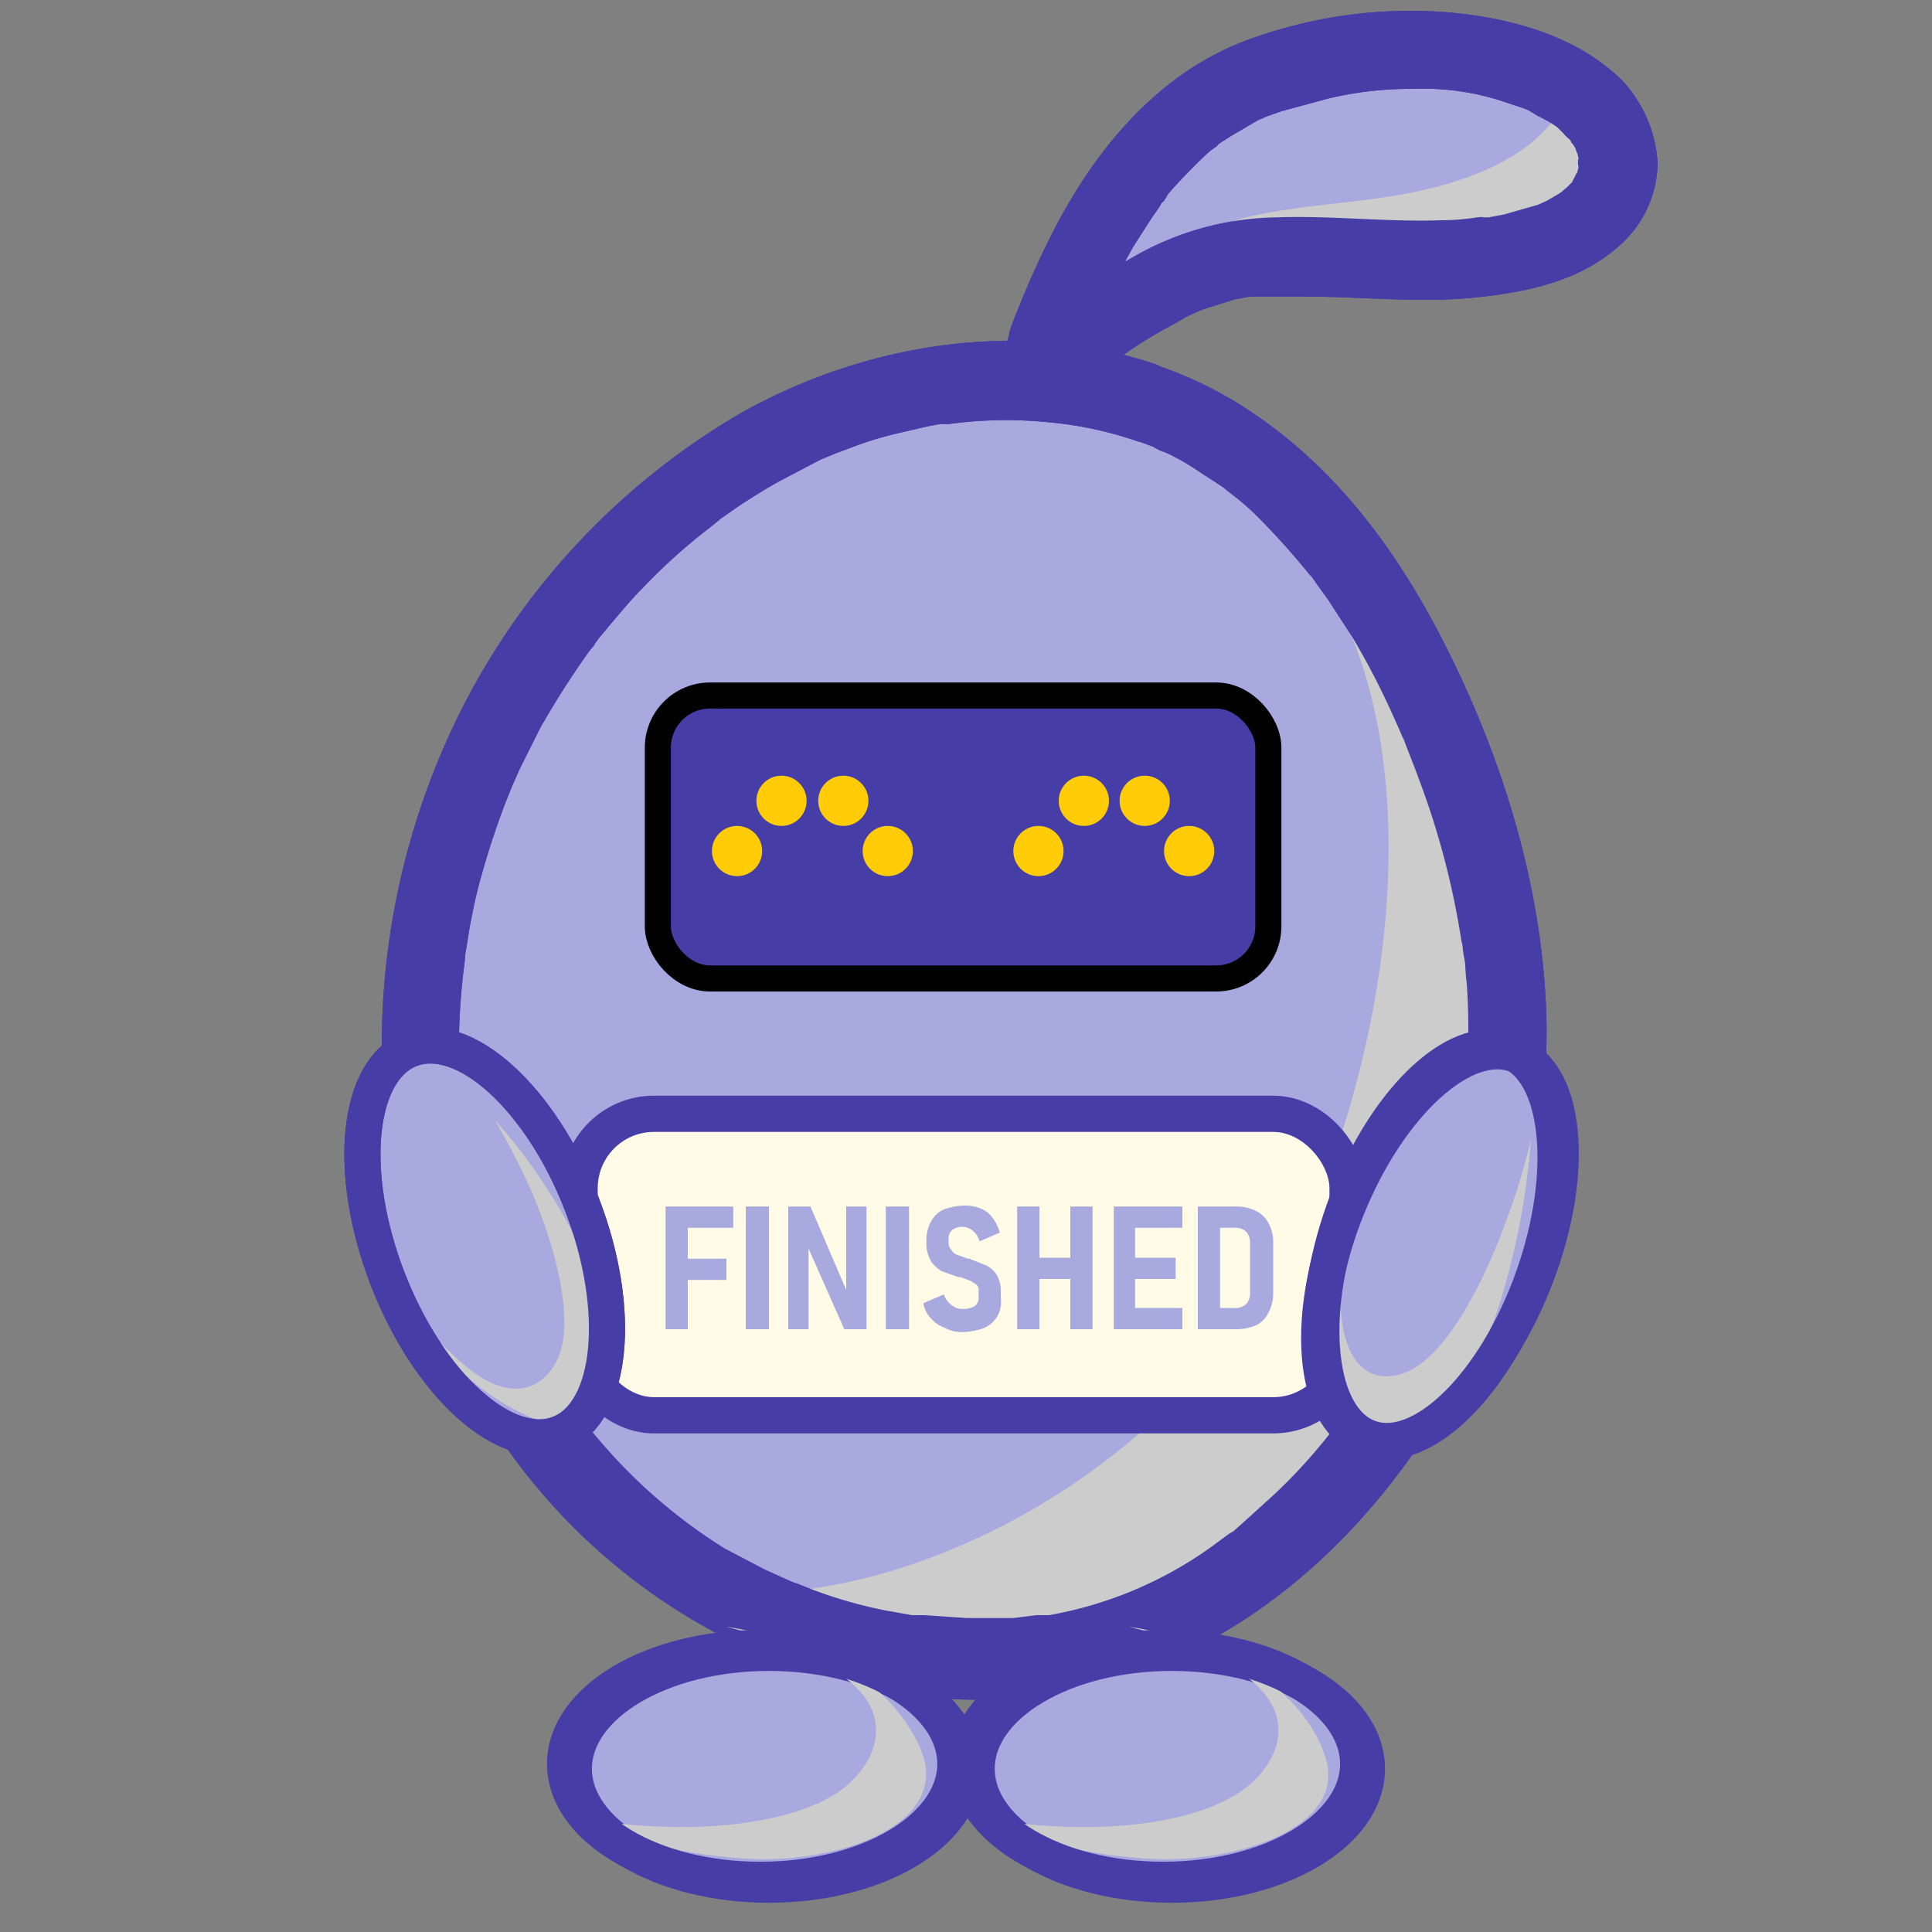 <svg xmlns="http://www.w3.org/2000/svg" viewBox="0 0 200 200"><rect x="0" y="0" width="200" height="200" fill="#808080" stroke="none"/><defs><style>.a,.d,.i,.k{fill:#a7a9df;}.b{fill:#463EA6;}.c{fill:#cdcccc;}.d,.e,.i,.j,.k,.l{stroke:#463EA6;}.d,.e,.f,.h,.i,.j,.k,.l{stroke-miterlimit:10;}.d,.e{stroke-width:3.75px;}.e,.j,.l{fill:none;}.f{fill:#463EA6;stroke:#010101;stroke-width:2.7px;}.g{fill:#ffcc07;}.h{fill:#fffbe7;stroke:#463EA6;stroke-width:3.75px;}.i,.j{stroke-width:3.75px;}.k,.l{stroke-width:3.75px;}</style></defs><path class="a" d="M118.9,41.7a48.4,48.4,0,0,0-31,.4A62.9,62.9,0,0,0,62.8,58.9a72.5,72.5,0,0,0-17.1,66.8c3.6,14,11.8,27.3,24.3,36.2s29.3,12.6,43.9,8.3c11-3.2,20.1-10.5,26.9-19.1a71.4,71.4,0,0,0,13.5-59.5C149.7,71,137.6,48.3,119,41.8"/><path class="b" d="M119.9,37.8c-14.2-4.9-30.2-2.3-43.1,4.9A74.4,74.4,0,0,0,48.9,71.3c-12.6,23.1-12.8,52.3,1.2,75A62.6,62.6,0,0,0,80.5,172c12.7,5,27.3,5.5,40,.1S143,156.6,149.8,145a76.7,76.7,0,0,0,10.3-38.8c-.2-12.9-3.9-25.7-9.4-37.2s-12.5-21.1-22.8-27.4a40.9,40.9,0,0,0-7.9-3.7,4,4,0,0,0-2.1,7.8l1.9.7c-.9-.3.1.1.2.2l.8.3a26,26,0,0,1,3.6,2.1l1.4.9.9.6c.1.1,1,.8.2.2a26.9,26.9,0,0,1,3.2,2.7,77,77,0,0,1,5.4,6c.8.9-.4-.6.3.3l.4.6,1.3,1.8,2.4,3.7a78.8,78.8,0,0,1,4,7.6l.9,2,.3.7c.5,1.2-.2-.7.2.4s1.1,2.8,1.6,4.2a83.2,83.2,0,0,1,4.4,16.8c.1.1.2,1.4.1.6s.1.8.2,1.2.1,1.5.2,2.2.2,3.2.2,4.9a76.9,76.9,0,0,1-.6,9.5c.1-.7,0,0,0,.1s-.1.8-.2,1.2a20,20,0,0,1-.4,2.4c-.3,1.6-.7,3.1-1.1,4.7a65.1,65.1,0,0,1-3,8.8c.3-.7-.2.6-.2.6l-.3.7c-.4.8-.7,1.5-1.1,2.2s-1.5,2.9-2.3,4.3l-2.4,3.8-1.4,2.1-.5.6-.5.7h-.1a55.8,55.8,0,0,1-6.1,6.7l-3.2,2.9-.9.8c-1.1.8.6-.4-.5.3l-1.9,1.4a41.1,41.1,0,0,1-16.7,7h-1.3l-2.4.3h-4.8l-4.4-.3H94.4l-2.8-.5a47.9,47.9,0,0,1-8.9-2.7l-.6-.2-.9-.4-2-.9L75,160.3a55.8,55.8,0,0,1-13.3-11.6,31.5,31.5,0,0,1-2.2-2.9,48.1,48.1,0,0,1-2.7-4.1,70.5,70.5,0,0,1-4.2-8.2c0,.2.2.6-.1-.1s-.3-.7-.4-1.1a14.3,14.3,0,0,1-.8-2.2c-.5-1.4-1-2.9-1.4-4.4a68.7,68.7,0,0,1-1.8-8.8c.1.8-.1-.4-.1-.5a2.2,2.2,0,0,0-.1-.8c-.1-.8-.1-1.5-.2-2.3s-.2-3.1-.2-4.7a68,68,0,0,1,.6-9s.1-1.3,0-.4.1-.8.2-1.2l.3-1.9c.3-1.6.6-3.1,1-4.6a86.3,86.3,0,0,1,2.8-8.6l.4-1,.2-.5.8-1.8,2.1-4.2a91,91,0,0,1,5.1-8l.5-.6c0-.1.8-1.1.3-.5l1.5-1.8c1.1-1.3,2.1-2.5,3.2-3.6a59.5,59.5,0,0,1,7-6.3l.5-.4.6-.5,2-1.4c1.4-.9,2.8-1.8,4.3-2.6l4-2.1,1.2-.5.5-.2L89,46a39.6,39.6,0,0,1,4.6-1.3l2.6-.6,1.1-.2h.9a43.5,43.5,0,0,1,10.2-.2,38.7,38.7,0,0,1,9.4,2,4,4,0,1,0,2.1-7.8Z"/><path class="c" d="M155.9,91.6c-4.6-20.6-16.7-43.3-35.4-49.8h-.1a45.6,45.6,0,0,0-17.2-2.3l3.5.6c10.2,2,20.1,7.2,27,15.2v.2c12.9,14.9,11.8,40.6,5.5,60.8a71.6,71.6,0,0,1-41.7,44.5,59.6,59.6,0,0,1-21,4.3c11.8,6.5,26.2,8.9,39,5.2,11-3.2,20.1-10.5,26.8-19.1A71.1,71.1,0,0,0,155.9,91.6Z"/><path class="b" d="M119.9,37.8c-14.2-4.9-30.2-2.3-43.1,4.9A74.4,74.4,0,0,0,48.9,71.3c-12.6,23.1-12.8,52.3,1.2,75A62.6,62.6,0,0,0,80.5,172c12.7,5,27.3,5.5,40,.1S143,156.6,149.8,145a76.7,76.7,0,0,0,10.3-38.8c-.2-12.9-3.9-25.7-9.4-37.2s-12.5-21.1-22.8-27.4a40.9,40.9,0,0,0-7.9-3.7,4,4,0,0,0-2.1,7.8l1.9.7c-.9-.3.1.1.2.2l.8.3a26,26,0,0,1,3.6,2.1l1.4.9.9.6c.1.1,1,.8.2.2a26.9,26.9,0,0,1,3.2,2.7,77,77,0,0,1,5.4,6c.8.9-.4-.6.3.3l.4.6,1.3,1.8,2.4,3.7a78.8,78.8,0,0,1,4,7.6l.9,2,.3.7c.5,1.2-.2-.7.2.4s1.1,2.8,1.6,4.2a83.2,83.2,0,0,1,4.4,16.8c.1.1.2,1.4.1.6s.1.8.2,1.2.1,1.5.2,2.2.2,3.2.2,4.9a76.9,76.9,0,0,1-.6,9.5c.1-.7,0,0,0,.1s-.1.8-.2,1.2a20,20,0,0,1-.4,2.4c-.3,1.6-.7,3.1-1.1,4.7a65.1,65.1,0,0,1-3,8.8c.3-.7-.2.6-.2.6l-.3.7c-.4.8-.7,1.5-1.1,2.2s-1.5,2.9-2.3,4.3l-2.4,3.8-1.4,2.1-.5.6-.5.7h-.1a55.8,55.8,0,0,1-6.1,6.7l-3.2,2.9-.9.8c-1.1.8.6-.4-.5.3l-1.9,1.4a41.1,41.1,0,0,1-16.7,7h-1.3l-2.4.3h-4.8l-4.4-.3H94.4l-2.8-.5a47.9,47.9,0,0,1-8.9-2.7l-.6-.2-.9-.4-2-.9L75,160.3a55.8,55.8,0,0,1-13.3-11.6,31.5,31.5,0,0,1-2.2-2.9,48.1,48.1,0,0,1-2.7-4.1,70.5,70.5,0,0,1-4.2-8.2c0,.2.2.6-.1-.1s-.3-.7-.4-1.1a14.3,14.3,0,0,1-.8-2.2c-.5-1.4-1-2.9-1.4-4.4a68.7,68.7,0,0,1-1.8-8.8c.1.8-.1-.4-.1-.5a2.2,2.2,0,0,0-.1-.8c-.1-.8-.1-1.5-.2-2.3s-.2-3.1-.2-4.7a68,68,0,0,1,.6-9s.1-1.3,0-.4.1-.8.2-1.2l.3-1.9c.3-1.6.6-3.1,1-4.6a86.3,86.3,0,0,1,2.8-8.6l.4-1,.2-.5.8-1.8,2.1-4.2a91,91,0,0,1,5.1-8l.5-.6c0-.1.8-1.1.3-.5l1.5-1.8c1.1-1.3,2.1-2.5,3.2-3.6a59.5,59.5,0,0,1,7-6.3l.5-.4.6-.5,2-1.4c1.4-.9,2.8-1.8,4.3-2.6l4-2.1,1.2-.5.5-.2L89,46a39.6,39.6,0,0,1,4.6-1.3l2.6-.6,1.1-.2h.9a43.5,43.5,0,0,1,10.2-.2,38.7,38.7,0,0,1,9.4,2,4,4,0,1,0,2.1-7.8Z"/><ellipse class="d" cx="121.3" cy="183.1" rx="20.2" ry="12"/><path class="c" d="M137.2,181.9c-1.2-4-5.5-9.1-13.1-11.7h0a42.1,42.1,0,0,0-7.2-1.8l1.5.4a33.8,33.8,0,0,1,10.8,4.9h0c4.8,3.7,3.5,8.2.1,11.1s-10.4,4.6-19,4.3a57.6,57.6,0,0,1-9-1,48.4,48.4,0,0,0,16.2,4.2,30.9,30.9,0,0,0,11.9-1.1C135.6,189.3,138.5,185.9,137.2,181.9Z"/><ellipse class="e" cx="120.4" cy="182.6" rx="20.2" ry="12"/><ellipse class="d" cx="79.6" cy="183.1" rx="20.2" ry="12"/><path class="c" d="M95.6,181.9c-1.3-4-5.5-9.1-13.1-11.7h-.1a39.9,39.9,0,0,0-7.2-1.8l1.5.4a33.8,33.8,0,0,1,10.8,4.9h0c4.9,3.7,3.5,8.2.2,11.1s-10.5,4.6-19.1,4.3a56.4,56.4,0,0,1-8.9-1,47.8,47.8,0,0,0,16.2,4.2,31.1,31.1,0,0,0,11.9-1.1C93.9,189.3,96.8,185.9,95.6,181.9Z"/><ellipse class="e" cx="78.7" cy="182.6" rx="20.2" ry="12"/><path class="a" d="M165,11.2c-3.4-3.4-9.5-5.5-15.7-5.9a47.5,47.5,0,0,0-18.1,2.4c-13.8,4.5-20.7,21.1-23.7,30.7l-.4.6h0c5.7-5.1,14.6-11.9,22.7-12.4,6.1-.4,12.2.3,18.3.3s12.7-1.2,16.5-4.3S168.3,14.7,165,11.2Z"/><path class="b" d="M167.9,8.3c-4.7-4.6-11.4-6.4-17.7-7a48.7,48.7,0,0,0-20.4,2.6c-9.9,3.4-16.7,11.8-21.2,20.9-1.2,2.4-2.3,4.9-3.3,7.4s-.7,2-1,3a8.8,8.8,0,0,0-.5,1.5c-.3.9-.2-.2.1-.3s-.3.4-.3.5a3.9,3.9,0,0,0,.6,4.9h.1a4.1,4.1,0,0,0,5.7,0l2.5-2.1,1.5-1.2c0-.1.6-.5.1-.1l.9-.7a45.9,45.9,0,0,1,6.6-4.2l1.4-.8.9-.4c.2-.1,1-.4.4-.2l3.5-1.1,1.6-.3h5.7c5.9,0,11.8.7,17.6.1s11.1-1.8,15.2-5.6a11.6,11.6,0,0,0,3.7-8.3,13.7,13.7,0,0,0-3.7-8.6,4.3,4.3,0,0,0-5.8,0,4.3,4.3,0,0,0,0,5.8c.2.2.4.3.5.5s0,.1.1.2a2.1,2.1,0,0,1,.4.6c.1.3.3.9.1.1l.3,1.3c-.2-1.2-.2,1.3,0,.1l-.3,1.3c.2-.8-.2.2-.4.5s.3-.2-.1.2l-.5.5c-.1.1-.8.6-.3.3l-.6.4-1.2.7-.9.4h0l-3.5,1-1.6.3h-.7c.5-.1-.4,0-.5,0a23.1,23.1,0,0,1-3.7.3c-5.7.2-11.4-.5-17-.3a30.6,30.6,0,0,0-14.7,4,73,73,0,0,0-13.2,9.6h5.6l.7,4.9c1-1.4,1.4-3.4,2-5.1a27.7,27.7,0,0,1,1-2.6c.1-.3.7-1.7.2-.7l.6-1.3a65.4,65.4,0,0,1,3-5.9l1.8-2.8.9-1.3a1,1,0,0,1,.4-.5,2.1,2.1,0,0,1,.4-.6c-.3.4-.3.5-.2.2s2.9-3.3,4.6-4.8l.7-.5c.1-.2.7-.6,0-.1l1.4-.9,2.9-1.7.8-.3c-.8.3-.3.1-.1,0l1.7-.6,4.8-1.3a36.5,36.5,0,0,1,8.8-1,26.5,26.5,0,0,1,9.3,1.3l2.1.7.5.2,1,.6a11.8,11.8,0,0,1,1.9,1.1c.2.1.5.5,0,0a9.4,9.4,0,0,1,1,1,4.2,4.2,0,0,0,5.8,0A4.3,4.3,0,0,0,167.9,8.3Z"/><path class="c" d="M162.4,7.7a9.2,9.2,0,0,1-1.9,5.1c-3.1,3.9-9,6.1-14.7,7.2s-11.6,1.2-17.2,2.6a21.9,21.9,0,0,0-7.5,4,7.9,7.9,0,0,1,1.9,2.5,18.3,18.3,0,0,1,7.1-2.7c5.7-.8,11.5-.4,17.3-.8s11.9-2,15.3-5.6S165.7,11.3,162.4,7.7Z"/><path class="b" d="M167.9,8.3c-4.7-4.6-11.4-6.4-17.7-7a48.7,48.7,0,0,0-20.4,2.6c-9.9,3.4-16.7,11.8-21.2,20.9-1.2,2.4-2.3,4.9-3.3,7.4s-.7,2-1,3a8.8,8.8,0,0,0-.5,1.5c-.3.9-.2-.2.1-.3s-.3.4-.3.5a3.9,3.9,0,0,0,.6,4.9h.1a4.1,4.1,0,0,0,5.7,0l2.5-2.1,1.5-1.2c0-.1.6-.5.1-.1l.9-.7a45.9,45.9,0,0,1,6.6-4.2l1.4-.8.9-.4c.2-.1,1-.4.4-.2l3.5-1.1,1.6-.3h5.7c5.9,0,11.8.7,17.6.1s11.1-1.8,15.2-5.6a11.6,11.6,0,0,0,3.7-8.3,13.7,13.7,0,0,0-3.7-8.6,4.3,4.3,0,0,0-5.8,0,4.3,4.3,0,0,0,0,5.8c.2.2.4.3.5.5s0,.1.1.2a2.1,2.1,0,0,1,.4.6c.1.3.3.9.1.1l.3,1.3c-.2-1.2-.2,1.3,0,.1l-.3,1.3c.2-.8-.2.2-.4.5s.3-.2-.1.2l-.5.5c-.1.1-.8.6-.3.3l-.6.4-1.2.7-.9.4h0l-3.5,1-1.6.3h-.7c.5-.1-.4,0-.5,0a23.1,23.1,0,0,1-3.7.3c-5.7.2-11.4-.5-17-.3a30.6,30.6,0,0,0-14.7,4,73,73,0,0,0-13.2,9.6h5.6l.7,4.9c1-1.4,1.4-3.4,2-5.1a27.7,27.7,0,0,1,1-2.6c.1-.3.7-1.7.2-.7l.6-1.3a65.4,65.4,0,0,1,3-5.9l1.8-2.8.9-1.3a1,1,0,0,1,.4-.5,2.1,2.1,0,0,1,.4-.6c-.3.4-.3.5-.2.2s2.9-3.3,4.6-4.8l.7-.5c.1-.2.7-.6,0-.1l1.4-.9,2.9-1.7.8-.3c-.8.3-.3.1-.1,0l1.7-.6,4.8-1.3a36.5,36.5,0,0,1,8.8-1,26.5,26.5,0,0,1,9.3,1.3l2.1.7.5.2,1,.6a11.8,11.8,0,0,1,1.9,1.1c.2.1.5.5,0,0a9.4,9.4,0,0,1,1,1,4.2,4.2,0,0,0,5.8,0A4.3,4.3,0,0,0,167.9,8.3Z"/><rect class="f" x="68.1" y="72" width="63.2" height="29.29" rx="5.4"/><circle class="g" cx="91.9" cy="88.1" r="2.6"/><circle class="g" cx="76.3" cy="88.1" r="2.6"/><circle class="g" cx="80.9" cy="82.9" r="2.6"/><circle class="g" cx="87.3" cy="82.9" r="2.6"/><circle class="g" cx="123.1" cy="88.1" r="2.6"/><circle class="g" cx="107.5" cy="88.1" r="2.6"/><circle class="g" cx="112.2" cy="82.9" r="2.6"/><circle class="g" cx="118.5" cy="82.9" r="2.6"/><rect class="h" x="60" y="115.3" width="79.5" height="31.21" rx="7.7"/><path class="a" d="M68.9,124.9h2.3v12.7H68.9Zm.9,0h6.1v2.2H69.8Zm0,5.4h5.4v2.2H69.8Z"/><path class="a" d="M79.6,137.6H77.2V124.9h2.4Z"/><path class="a" d="M81.6,124.9h2.3l3.9,9.1-.2.3v-9.4h2.1v12.7H87.4l-3.9-8.8.2-.3v9.1H81.6Z"/><path class="a" d="M94.1,137.6H91.7V124.9h2.4Z"/><path class="a" d="M97.7,137.4a3,3,0,0,1-1.3-.9,2.7,2.7,0,0,1-.8-1.6l2.1-.9a2.4,2.4,0,0,0,.8,1.1,1.7,1.7,0,0,0,1.2.4,2.1,2.1,0,0,0,1.2-.3,1,1,0,0,0,.4-.9v-.6a.8.8,0,0,0-.2-.7l-.6-.4-1.1-.4h-.2l-1.7-.6a3.5,3.5,0,0,1-1.1-1,3.6,3.6,0,0,1-.5-1.9v-.4a4.1,4.1,0,0,1,.5-1.9,3,3,0,0,1,1.3-1.2,6.7,6.7,0,0,1,2.2-.4,4.1,4.1,0,0,1,1.6.3,2.7,2.7,0,0,1,1.2.9,4.8,4.8,0,0,1,.8,1.6l-2.1.9a2.1,2.1,0,0,0-.7-1.1,1.8,1.8,0,0,0-1-.4,1.8,1.8,0,0,0-1.1.3,1.1,1.1,0,0,0-.4.9v.4a1,1,0,0,0,.3.8,1,1,0,0,0,.6.5l1.1.4h.2a.1.1,0,0,1,.1.1h.1l1.5.6a2.7,2.7,0,0,1,1.1,1,3.4,3.4,0,0,1,.4,1.8v.6a2.9,2.9,0,0,1-1.8,3.1,7.2,7.2,0,0,1-2.2.4A3.8,3.8,0,0,1,97.7,137.4Z"/><path class="a" d="M105.3,124.9h2.3v12.7h-2.3Zm1.1,5.3h5.9v2.2h-5.9Zm4.4-5.3h2.3v12.7h-2.3Z"/><path class="a" d="M115.3,124.9h2.2v12.7h-2.2Zm.9,0h6.2v2.2h-6.2Zm0,5.3h5.5v2.2h-5.5Zm0,5.2h6.2v2.2h-6.2Z"/><path class="a" d="M124,124.9h2.3v12.7H124Zm1.4,10.5h2.3a1.7,1.7,0,0,0,1.3-.4,1.6,1.6,0,0,0,.4-1.2v-5.1a1.6,1.6,0,0,0-.4-1.2,1.7,1.7,0,0,0-1.3-.4h-2.3v-2.2h2.4a4.6,4.6,0,0,1,2.1.4,2.9,2.9,0,0,1,1.4,1.3,3.9,3.9,0,0,1,.5,2v5.3a4.2,4.2,0,0,1-.5,2,2.7,2.7,0,0,1-1.3,1.3,5.1,5.1,0,0,1-2.2.4h-2.4Z"/><ellipse class="i" cx="149" cy="129" rx="21.3" ry="10.4" transform="translate(-26.2 219.1) rotate(-68.1)"/><path class="c" d="M141.1,147.5c-2.1-3.3-3.8-9.9-2.7-18.4h0c.4-2.5.9-5.1,1.5-7.6l-.3,1.6a51.4,51.4,0,0,0-.8,12.6h0c.5,6.5,3.9,7.7,7.1,6.2s6.9-7.1,9.9-15.2a69.9,69.9,0,0,0,2.7-8.8,78,78,0,0,1-3.3,17.2,40,40,0,0,1-5.2,10.4C146.5,150.1,143.2,150.9,141.1,147.5Z"/><ellipse class="j" cx="149" cy="129" rx="21.3" ry="10.4" transform="translate(-22.6 225.9) rotate(-70.4)"/><ellipse class="k" cx="50.2" cy="129" rx="10.8" ry="21.4" transform="matrix(0.93, -0.36, 0.36, 0.93, -42.95, 26.61)"/><path class="c" d="M58,147.6c-3.8-.6-9.5-3.8-14.4-10.1h0a62.5,62.5,0,0,1-4-6l.9,1.2a40.3,40.3,0,0,0,7.8,8.8h0c4.8,3.9,8.1,2.2,9.5-1s.4-9.6-2.7-17a78.4,78.4,0,0,0-3.9-7.6,58.9,58.9,0,0,1,9,13.5,30.9,30.9,0,0,1,3,10.5C63.7,145.4,61.8,148.3,58,147.6Z"/><ellipse class="l" cx="50.2" cy="129" rx="10.8" ry="21.4" transform="matrix(0.93, -0.36, 0.36, 0.93, -42.95, 26.61)"/></svg>
